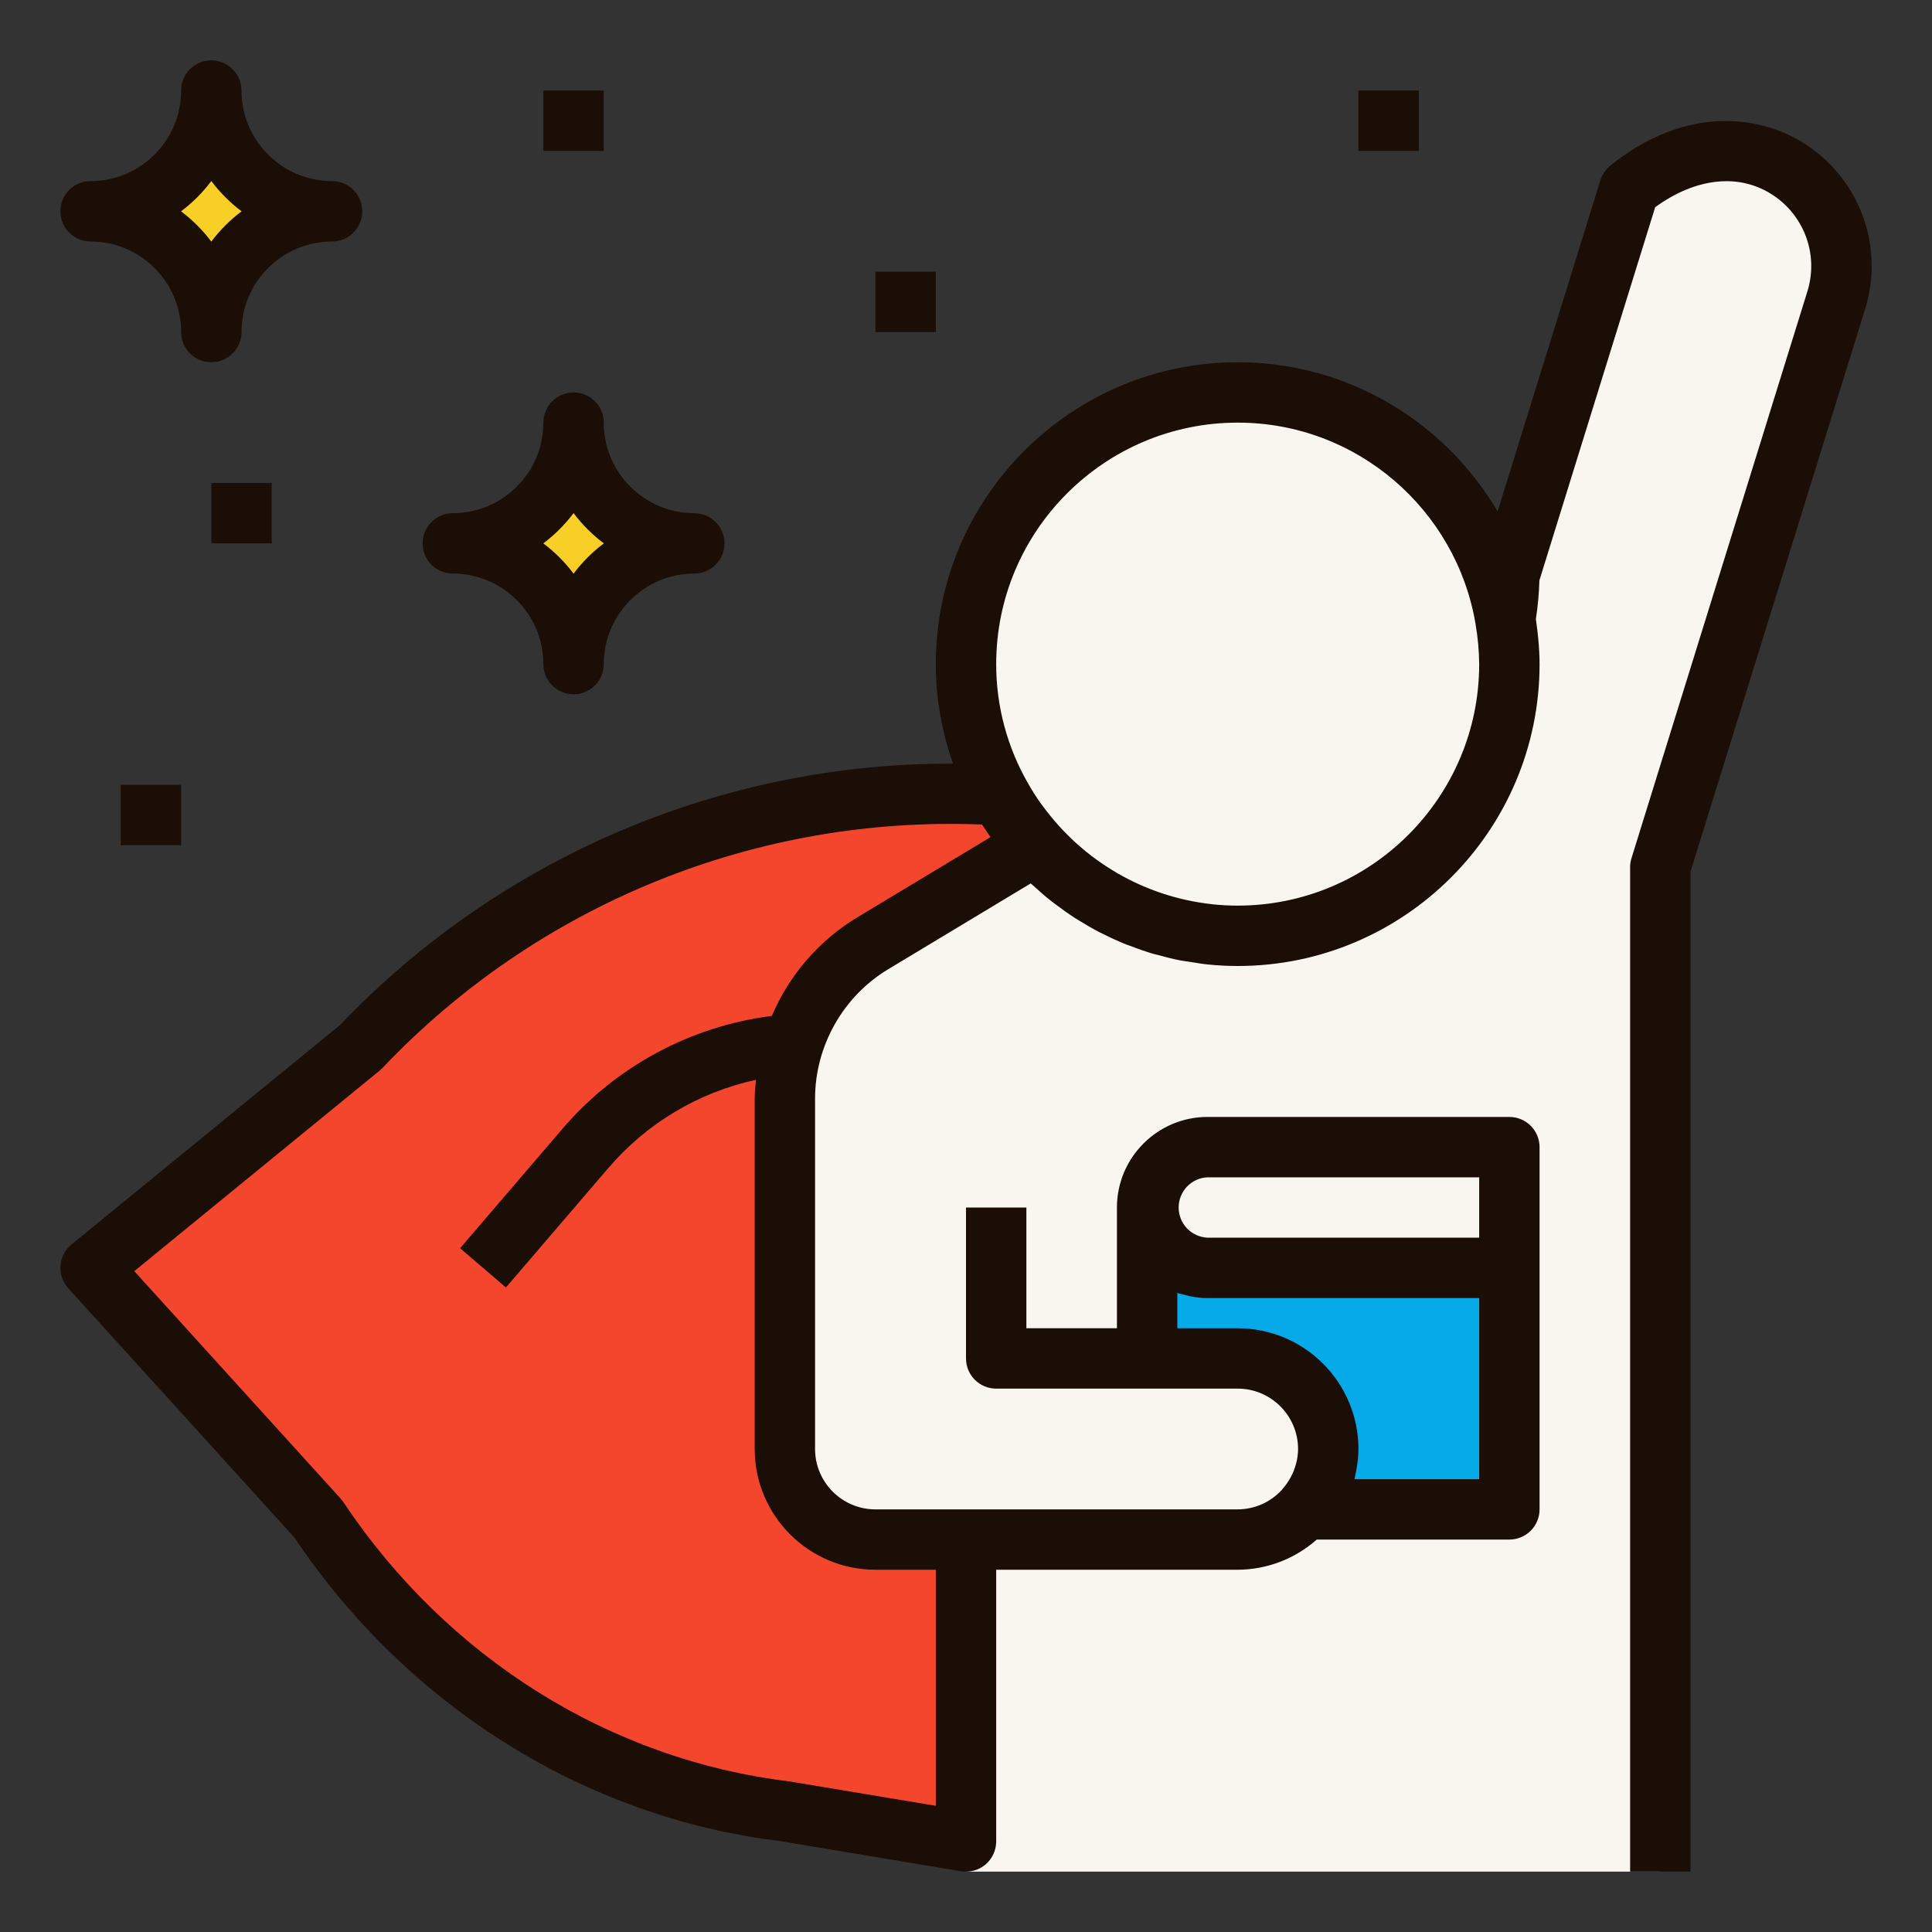 <svg width="64" height="64" viewBox="0 0 64 64" fill="none" xmlns="http://www.w3.org/2000/svg">
<rect x="0" y="0" width="64" height="64" fill="#333333" stroke="none"/>
<path d="M57 5L54 6L50 19V24L49.414 25.172C49.8 24.159 49.998 23.084 50 22C49.996 21.5 49.952 21 49.866 20.507C49.153 16.248 45.461 13 41 13C39.436 13 37.898 13.408 36.54 14.183C35.181 14.959 34.048 16.075 33.252 17.422C32.457 18.768 32.026 20.299 32.002 21.863C31.978 23.427 32.362 24.971 33.117 26.341C33.282 26.638 33.464 26.925 33.663 27.2L33.693 27.24C33.883 27.505 34.088 27.758 34.306 28C34.401 28.106 34.507 28.202 34.607 28.303C34.721 28.418 34.829 28.538 34.949 28.647C34.83 28.538 34.721 28.418 34.607 28.303L34.168 28.083L34.305 28L30.842 30.085L31.156 29.896L28 32L26.31 34.535C26.306 34.547 26.299 34.558 26.295 34.57C26.103 35.158 26.003 35.772 26 36.391V48C26 48.796 26.316 49.559 26.879 50.121C27.441 50.684 28.204 51 29 51H32V62H55V28L61 9L60 6L57 5ZM48.582 26.836L48 28L47.116 28.589C47.677 28.069 48.17 27.48 48.582 26.836ZM41.582 30.971C41.833 30.955 42.08 30.928 42.325 30.892L42 31L41.582 30.971ZM50 50H43.221C43.341 49.867 43.449 49.726 43.544 49.573L43.547 49.567C43.638 49.419 43.72 49.264 43.785 49.1C43.803 49.056 43.812 49.008 43.828 48.963C43.871 48.836 43.916 48.71 43.942 48.576C44.027 48.142 44.015 47.694 43.906 47.265C43.798 46.836 43.596 46.436 43.315 46.094C43.033 45.752 42.68 45.477 42.28 45.288C41.88 45.099 41.443 45 41 45H38V40C38 40.53 38.211 41.039 38.586 41.414C38.961 41.789 39.47 42 40 42H50V50Z" fill="#F9F5EF"/>
<path d="M38 40V45H41C41.443 45 41.88 45.099 42.28 45.288C42.68 45.477 43.033 45.752 43.315 46.094C43.596 46.436 43.798 46.836 43.906 47.265C44.015 47.694 44.027 48.142 43.942 48.576C43.916 48.71 43.871 48.836 43.828 48.963C43.812 49.008 43.803 49.056 43.785 49.1C43.72 49.263 43.64 49.419 43.547 49.567L43.544 49.573C43.449 49.725 43.341 49.868 43.221 50H50V42H40C39.47 42 38.961 41.789 38.586 41.414C38.211 41.039 38 40.53 38 40Z" fill="#06AAE9"/>
<path d="M11 7C9.939 7 8.922 6.579 8.172 5.828C7.421 5.078 7 4.061 7 3C7 4.061 6.579 5.078 5.828 5.828C5.078 6.579 4.061 7 3 7C4.061 7 5.078 7.421 5.828 8.172C6.579 8.922 7 9.939 7 11C7 9.939 7.421 8.922 8.172 8.172C8.922 7.421 9.939 7 11 7Z" fill="#F8CF26"/>
<path d="M23 18C21.939 18 20.922 17.579 20.172 16.828C19.421 16.078 19 15.061 19 14C19 15.061 18.579 16.078 17.828 16.828C17.078 17.579 16.061 18 15 18C16.061 18 17.078 18.421 17.828 19.172C18.579 19.922 19 20.939 19 22C19 20.939 19.421 19.922 20.172 19.172C20.922 18.421 21.939 18 23 18Z" fill="#F8CF26"/>
<path d="M29 51C28.204 51 27.441 50.684 26.879 50.121C26.316 49.559 26 48.796 26 48V36.391C26 35.763 26.109 35.152 26.295 34.57C26.299 34.558 26.306 34.547 26.31 34.535C26.751 33.163 27.673 31.997 28.906 31.251L30.843 30.085L34.305 28C34.087 27.758 33.883 27.504 33.692 27.24L33.662 27.2C33.463 26.925 33.281 26.638 33.116 26.341C29.192 26.107 25.264 26.733 21.607 28.175C17.95 29.617 14.651 31.841 11.943 34.69L3 42L10.543 50.315C14.084 55.626 19.75 59.236 26 60L32 61V51H29Z" fill="#F4462D"/>
<path d="M30.842 30.085L28.905 31.251L30.842 30.085Z" fill="#F9F5EF"/>
<path d="M11 6C9.346 6 8 4.654 8 3C8 2.735 7.895 2.48 7.707 2.293C7.52 2.105 7.265 2 7 2C6.735 2 6.48 2.105 6.293 2.293C6.105 2.48 6 2.735 6 3C6 4.654 4.654 6 3 6C2.735 6 2.48 6.105 2.293 6.293C2.105 6.48 2 6.735 2 7C2 7.265 2.105 7.52 2.293 7.707C2.48 7.895 2.735 8 3 8C4.654 8 6 9.346 6 11C6 11.265 6.105 11.52 6.293 11.707C6.48 11.895 6.735 12 7 12C7.265 12 7.52 11.895 7.707 11.707C7.895 11.52 8 11.265 8 11C8 9.346 9.346 8 11 8C11.265 8 11.52 7.895 11.707 7.707C11.895 7.52 12 7.265 12 7C12 6.735 11.895 6.48 11.707 6.293C11.52 6.105 11.265 6 11 6ZM7 8.003C6.715 7.623 6.377 7.285 5.997 7C6.377 6.715 6.715 6.377 7 5.997C7.285 6.377 7.624 6.715 8.003 7C7.623 7.285 7.285 7.623 7 8.003Z" fill="#1A0E06"/>
<path d="M15 17C14.735 17 14.48 17.105 14.293 17.293C14.105 17.48 14 17.735 14 18C14 18.265 14.105 18.52 14.293 18.707C14.48 18.895 14.735 19 15 19C16.654 19 18 20.346 18 22C18 22.265 18.105 22.52 18.293 22.707C18.48 22.895 18.735 23 19 23C19.265 23 19.52 22.895 19.707 22.707C19.895 22.52 20 22.265 20 22C20 20.346 21.346 19 23 19C23.265 19 23.52 18.895 23.707 18.707C23.895 18.52 24 18.265 24 18C24 17.735 23.895 17.48 23.707 17.293C23.52 17.105 23.265 17 23 17C21.346 17 20 15.654 20 14C20 13.735 19.895 13.48 19.707 13.293C19.52 13.105 19.265 13 19 13C18.735 13 18.48 13.105 18.293 13.293C18.105 13.48 18 13.735 18 14C18 15.654 16.654 17 15 17ZM19 16.997C19.285 17.377 19.624 17.715 20.003 18C19.623 18.285 19.285 18.623 19 19.003C18.715 18.623 18.377 18.285 17.997 18C18.377 17.715 18.715 17.377 19 16.997Z" fill="#1A0E06"/>
<path d="M18 3H20V5H18V3Z" fill="#1A0E06"/>
<path d="M29 9H31V11H29V9Z" fill="#1A0E06"/>
<path d="M4 26H6V28H4V26Z" fill="#1A0E06"/>
<path d="M7 16H9V18H7V16Z" fill="#1A0E06"/>
<path d="M45 3H47V5H45V3Z" fill="#1A0E06"/>
<path d="M2.367 41.226C2.262 41.312 2.175 41.418 2.113 41.538C2.05 41.659 2.013 41.791 2.003 41.926C1.993 42.061 2.01 42.197 2.054 42.325C2.098 42.453 2.168 42.571 2.259 42.672L9.753 50.933C13.513 56.535 19.386 60.2 25.835 60.987L31.835 61.987C31.978 62.011 32.125 62.003 32.265 61.965C32.405 61.926 32.535 61.858 32.646 61.764C32.757 61.67 32.846 61.553 32.907 61.421C32.968 61.289 33 61.145 33 61V52H41C41.965 51.996 42.896 51.641 43.618 51H50C50.265 51 50.519 50.895 50.707 50.707C50.894 50.52 51 50.265 51 50V38C51 37.735 50.894 37.48 50.707 37.293C50.519 37.105 50.265 37 50 37H40C38.346 37 37 38.346 37 40V44H34V40H32V45C32 45.265 32.105 45.52 32.293 45.707C32.48 45.895 32.735 46 33 46H41C42.103 46 43 46.897 43 48C43 48.127 42.985 48.251 42.962 48.372C42.941 48.471 42.913 48.569 42.877 48.664L42.862 48.712C42.771 48.939 42.641 49.149 42.478 49.331L42.465 49.351C42.279 49.555 42.053 49.718 41.801 49.83C41.548 49.941 41.276 49.999 41 50H29C27.897 50 27 49.103 27 48V36.392C27 34.649 27.928 33.007 29.421 32.108L34.143 29.265C34.177 29.297 34.214 29.324 34.248 29.355C34.435 29.527 34.626 29.694 34.826 29.851C34.872 29.887 34.919 29.92 34.966 29.956C35.174 30.114 35.386 30.266 35.606 30.408C35.646 30.434 35.687 30.457 35.727 30.482C35.956 30.625 36.189 30.761 36.429 30.885L36.538 30.937C36.783 31.06 37.031 31.175 37.287 31.278C37.326 31.294 37.367 31.307 37.407 31.322C37.659 31.419 37.913 31.51 38.174 31.588C38.233 31.606 38.294 31.618 38.354 31.634C38.595 31.7 38.837 31.764 39.085 31.812C39.202 31.835 39.32 31.847 39.438 31.866C39.633 31.897 39.826 31.932 40.025 31.951C40.348 31.983 40.673 32 41 32C46.514 32 51 27.514 51 22C51 21.733 50.984 21.458 50.958 21.176C50.94 20.977 50.917 20.779 50.887 20.581L50.878 20.506C50.945 20.068 50.983 19.647 50.994 19.228L54.83 6.864C56.194 5.871 57.647 5.726 58.759 6.482C59.261 6.821 59.641 7.313 59.841 7.884C60.042 8.456 60.052 9.078 59.871 9.656L54.045 28.428C54.015 28.524 54 28.624 54 28.725V62H56V28.876L61.781 10.249C62.091 9.262 62.074 8.201 61.732 7.225C61.391 6.248 60.743 5.408 59.885 4.83C58.389 3.81 55.887 3.445 53.34 5.487C53.192 5.611 53.07 5.793 53.013 5.976L49.61 16.94C47.869 13.99 44.667 12 41 12C35.486 12 31 16.486 31 22C31 23.156 31.207 24.262 31.57 25.295C27.774 25.284 24.016 26.046 20.525 27.535C17.034 29.024 13.883 31.209 11.264 33.956L2.367 41.226ZM40 39H49V41H40C39.742 40.988 39.499 40.878 39.321 40.692C39.143 40.505 39.044 40.258 39.044 40C39.044 39.742 39.143 39.494 39.321 39.308C39.499 39.122 39.742 39.011 40 39ZM41 44H39V42.829C39.086 42.859 39.178 42.876 39.267 42.899C39.324 42.913 39.378 42.932 39.436 42.943C39.619 42.978 39.807 43 40 43H49V49H44.871C44.88 48.964 44.884 48.927 44.892 48.891C44.906 48.828 44.918 48.765 44.929 48.702C44.971 48.471 45 48.237 45 48C45 45.794 43.206 44 41 44ZM41 14C44.956 14 48.241 16.889 48.879 20.666V20.671C48.955 21.11 48.996 21.554 49 22C49 26.411 45.411 30 41 30C40.718 30 40.438 29.985 40.16 29.955L40.133 29.951C39.034 29.829 37.972 29.48 37.015 28.926L36.983 28.906C36.52 28.636 36.086 28.32 35.687 27.963L35.611 27.894C35.43 27.728 35.257 27.555 35.092 27.373L35.045 27.321C34.864 27.118 34.693 26.906 34.533 26.687C34.507 26.652 34.479 26.618 34.454 26.582C34.316 26.386 34.187 26.183 34.069 25.974C33.368 24.767 32.999 23.396 33 22C33 17.589 36.589 14 41 14ZM12.669 35.379C15.213 32.696 18.302 30.588 21.727 29.197C25.153 27.806 28.837 27.164 32.531 27.314C32.571 27.378 32.616 27.44 32.658 27.503C32.692 27.555 32.726 27.606 32.762 27.657L32.812 27.731L28.389 30.394C27.13 31.157 26.143 32.297 25.569 33.653C22.872 33.994 20.399 35.328 18.632 37.393L15.241 41.349L16.76 42.65L20.151 38.694C21.419 37.212 23.136 36.185 25.042 35.77C25.022 35.977 25 36.183 25 36.392V48C25 50.206 26.794 52 29 52H31V59.819L26.121 59.007C20.184 58.281 14.809 54.911 11.375 49.76C11.347 49.719 11.317 49.68 11.284 49.643L4.448 42.108L12.577 35.464C12.61 35.438 12.64 35.41 12.669 35.379Z" fill="#1A0E06"/>
</svg>

